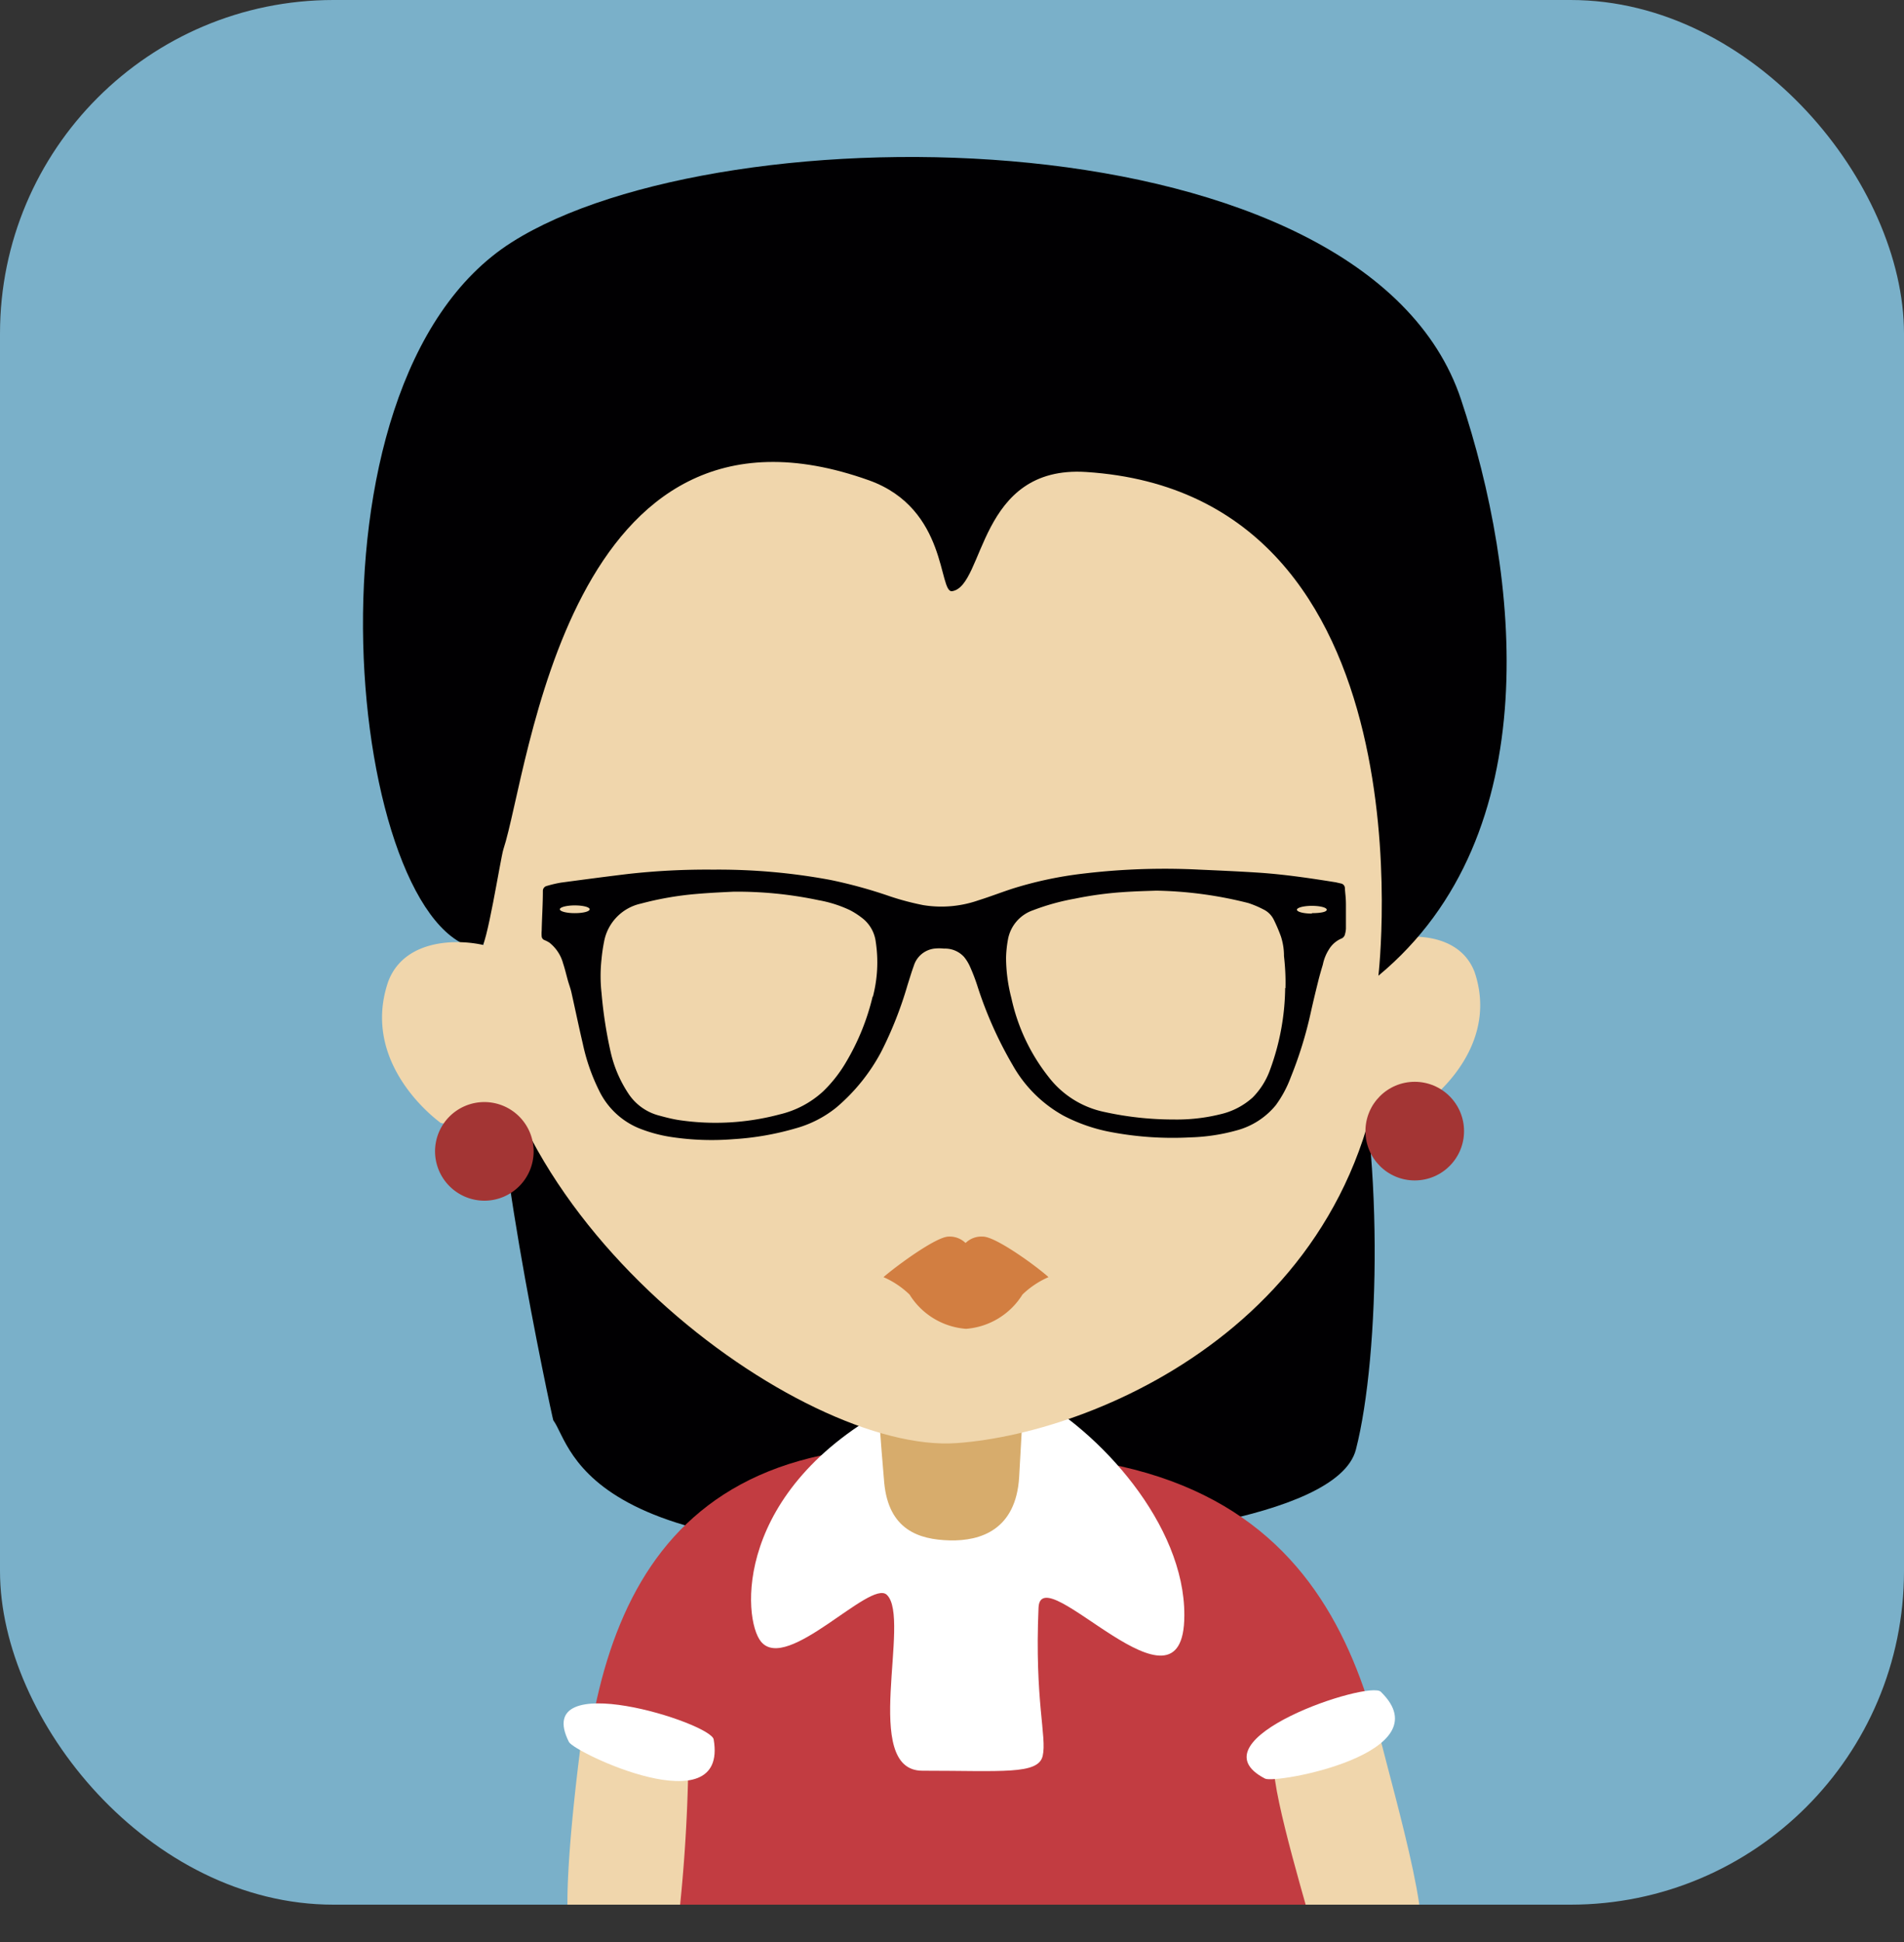 <svg xmlns="http://www.w3.org/2000/svg" xmlns:xlink="http://www.w3.org/1999/xlink" viewBox="0 0 127.84 130.36"><rect x="0" y="0" width="127.84" height="130.36" fill="#333333" stroke="none"/><defs><style>.cls-1{fill:none;}.cls-2{fill:#7ab0c9;}.cls-3{clip-path:url(#clip-path);}.cls-4{fill:#010002;}.cls-11,.cls-4,.cls-5,.cls-6,.cls-7,.cls-8,.cls-9{fill-rule:evenodd;}.cls-5{fill:#c23c41;}.cls-6{fill:#fff;}.cls-7{fill:#d7ac6c;}.cls-8{fill:#f0d6ac;}.cls-9{fill:#d27e41;}.cls-10,.cls-11{fill:#a33534;}</style><clipPath id="clip-path"><rect class="cls-1" width="127.84" height="127.84" rx="22.39" ry="22.39"/></clipPath></defs><title>资源 47</title><g id="图层_2" data-name="图层 2"><g id="Capa_1" data-name="Capa 1"><rect class="cls-2" width="127.84" height="127.84" rx="22.39" ry="22.39"/><g class="cls-3"><path class="cls-4" d="M90.52,68.17l-56.6,2.51c-1.71,1.75,3.17,24.56,3.23,24.65,1.33,1.79,1.89,10.75,33.79,8.26,2.86-.22,18.85-1.43,20.1-6.3C92.66,91,92.95,76.67,90.52,68.17Z"/><path class="cls-5" d="M58.46,97.2c6.07-.55,4.55-.59,11.93.51,22.51,1.73,22.31,20.78,24.77,32.45-24.26.16-32.15,0-56.41.2C38.75,116,39.89,98.81,58.46,97.2Z"/><path class="cls-6" d="M69,93.48,60,94.31c-10.78,5.67-10.16,14.36-8.9,15.88,1.75,2.11,7.33-4.19,8.44-3.15,1.68,1.57-1.78,11.81,2.39,11.81,5.37,0,7.79.28,8.08-1s-.55-3.7-.28-9.94c.15-3.5,9.79,8.27,9.79.51C79.55,102.36,73.85,96,69,93.48Z"/><path class="cls-7" d="M70,71,57.28,69.81c-.06.54,1.79,26.59,2.09,29.72s2.3,3.81,4.4,3.86,4.45-.73,4.66-4.26Z"/><path class="cls-8" d="M92.36,115.32c.32,1.95,3.93,13.75,2.87,14.93l-6.94-.14c-.3-1.31-2.84-9.5-2.76-11.66C87.58,118.16,88.66,117.49,92.36,115.32Z"/><path class="cls-8" d="M39.25,115.32c-.32,1.95-1.84,13.75-.78,14.93l6.94-.14a108.78,108.78,0,0,0,.81-11.94C44.16,117.88,42.95,117.49,39.25,115.32Z"/><path class="cls-6" d="M84.94,119.38c.71.37,12-1.7,7.78-5.82C92,112.73,79.86,116.75,84.94,119.38Z"/><path class="cls-6" d="M38.2,116.92c.36.71,10.7,5.63,9.72-.16C47.81,115.65,35.62,111.81,38.2,116.92Z"/><path class="cls-8" d="M92.17,74.22c.23-2.56-.24-8.21,0-10.77,1-.67,5.62-1.41,6.84,1.8,1.5,4.44-1.9,7.73-3.18,8.7A7.32,7.32,0,0,1,92.17,74.22Z"/><path class="cls-8" d="M34.05,20.17l59,9.48v37c0,21.28-19,29.51-28.82,30.21-10.43.75-32.41-15.36-31.76-33.2Z"/><path class="cls-4" d="M32.25,63.7c-8.76-1-12.91-37.91,2.11-47.44,14.17-9,57.33-8.72,63.74,10.56C102,38.53,104,56,92.55,65.49c0,0,3.8-32.3-19.62-33.81-7.29-.47-6.8,7.66-9,8-.93.14-.27-5.53-5.58-7.44C38.08,25,35.53,51.76,33.8,57,33.61,57.57,32.66,63.75,32.25,63.7Z"/><path class="cls-4" d="M90.3,59.62a.32.32,0,0,0-.26-.32l-.35-.08c-1.68-.27-3.37-.52-5.07-.64-1.36-.09-2.72-.15-4.08-.21a46,46,0,0,0-7.84.27,25.77,25.77,0,0,0-4.7,1c-.77.25-1.54.55-2.31.79a7.55,7.55,0,0,1-3.71.32,18.09,18.09,0,0,1-2.23-.59,31.87,31.87,0,0,0-4-1.1,41.13,41.13,0,0,0-7.87-.69,47.53,47.53,0,0,0-5.71.29c-1.5.18-3,.38-4.5.58a7.9,7.9,0,0,0-.94.22.34.34,0,0,0-.28.34c0,.88-.06,1.77-.08,2.66a2.32,2.32,0,0,0,0,.4.29.29,0,0,0,.19.24,2,2,0,0,1,.33.17,2.67,2.67,0,0,1,.92,1.4c.13.39.22.79.33,1.18.07.24.16.48.22.73.26,1.16.5,2.32.77,3.47a13.19,13.19,0,0,0,1.11,3.18,5.15,5.15,0,0,0,2.62,2.48,9.7,9.7,0,0,0,2.24.61,18.1,18.1,0,0,0,4.15.14,18.92,18.92,0,0,0,4.15-.72,7.54,7.54,0,0,0,2.76-1.41,12.71,12.71,0,0,0,3-3.72,25.69,25.69,0,0,0,1.77-4.48c.14-.44.27-.88.43-1.32a1.65,1.65,0,0,1,1.37-1.14,3,3,0,0,1,.66,0,1.72,1.72,0,0,1,1.34.56,2.85,2.85,0,0,1,.38.61,12.58,12.58,0,0,1,.5,1.29A26.61,26.61,0,0,0,68,71.5a8.81,8.81,0,0,0,3.4,3.38A11.37,11.37,0,0,0,74.68,76a22.2,22.2,0,0,0,5.24.34A12.88,12.88,0,0,0,83,75.88a5.09,5.09,0,0,0,2.66-1.7,7.67,7.67,0,0,0,1-1.86A27,27,0,0,0,88,68c.16-.72.33-1.43.51-2.15.09-.37.2-.74.31-1.11a3,3,0,0,1,.4-1,1.81,1.81,0,0,1,.81-.73.41.41,0,0,0,.28-.32,1.65,1.65,0,0,0,.06-.36c0-.53,0-1.06,0-1.59S90.32,60,90.3,59.62ZM38.59,61.29h0c-.57,0-1-.12-1-.26s.46-.26,1-.26,1,.11,1,.26S39.16,61.29,38.59,61.29Zm20,5.6h0a15.69,15.69,0,0,1-1.76,4.36,9.16,9.16,0,0,1-1.56,2,6.52,6.52,0,0,1-2.93,1.55,16.7,16.7,0,0,1-6.75.38c-.45-.07-.88-.18-1.32-.3a3.53,3.53,0,0,1-2.11-1.53A8.4,8.4,0,0,1,41,70.61a29.55,29.55,0,0,1-.61-3.95,10.34,10.34,0,0,1,0-2.3,11.38,11.38,0,0,1,.17-1.16,3.21,3.21,0,0,1,2.47-2.55A21.38,21.38,0,0,1,46.78,60c.93-.08,1.86-.12,2.47-.15a26.4,26.4,0,0,1,5.71.57,8.35,8.35,0,0,1,2.11.67,5.3,5.3,0,0,1,.92.61,2.39,2.39,0,0,1,.81,1.51A9.13,9.13,0,0,1,58.61,66.89Zm27.7-.57h0a16.35,16.35,0,0,1-1,5.44,5.07,5.07,0,0,1-1.18,1.9,4.85,4.85,0,0,1-2.18,1.13,12.13,12.13,0,0,1-3.11.35,21.6,21.6,0,0,1-4.69-.51,6.34,6.34,0,0,1-3.72-2.34A12.93,12.93,0,0,1,67.91,67a10.9,10.9,0,0,1-.36-2.71,7.63,7.63,0,0,1,.12-1.19,2.55,2.55,0,0,1,1.68-2,15.36,15.36,0,0,1,2.81-.78,24.13,24.13,0,0,1,3.22-.44c.84-.06,1.69-.08,2.26-.1a26.93,26.93,0,0,1,6.17.83,6.59,6.59,0,0,1,1,.42,1.51,1.51,0,0,1,.72.71A11.29,11.29,0,0,1,86,62.84a4.19,4.19,0,0,1,.21,1.33C86.29,64.88,86.33,65.6,86.31,66.32Zm1.79-5h0c-.57,0-1-.12-1-.26s.46-.26,1-.26,1,.11,1,.26S88.67,61.29,88.09,61.29Z"/><path class="cls-9" d="M66,83a1.52,1.52,0,0,0-1.17.43A1.51,1.51,0,0,0,63.69,83c-.82,0-3.48,1.95-4.37,2.72a5.92,5.92,0,0,1,1.75,1.17,4.9,4.9,0,0,0,3.79,2.3,4.9,4.9,0,0,0,3.79-2.3,5.9,5.9,0,0,1,1.75-1.17C69.51,84.92,66.84,83,66,83Z"/><circle class="cls-10" cx="94.99" cy="75.92" r="3.31"/><path class="cls-8" d="M35.47,75.63c-.26-2.8-1.55-9-1.81-11.76-1.08-.73-6.24-1.54-7.59,2-1.67,4.85,2.1,8.44,3.52,9.5A16.8,16.8,0,0,0,35.47,75.63Z"/><path class="cls-11" d="M32.52,80.59a3.31,3.31,0,1,0-3.31-3.31A3.32,3.32,0,0,0,32.52,80.59Z"/></g></g></g></svg>